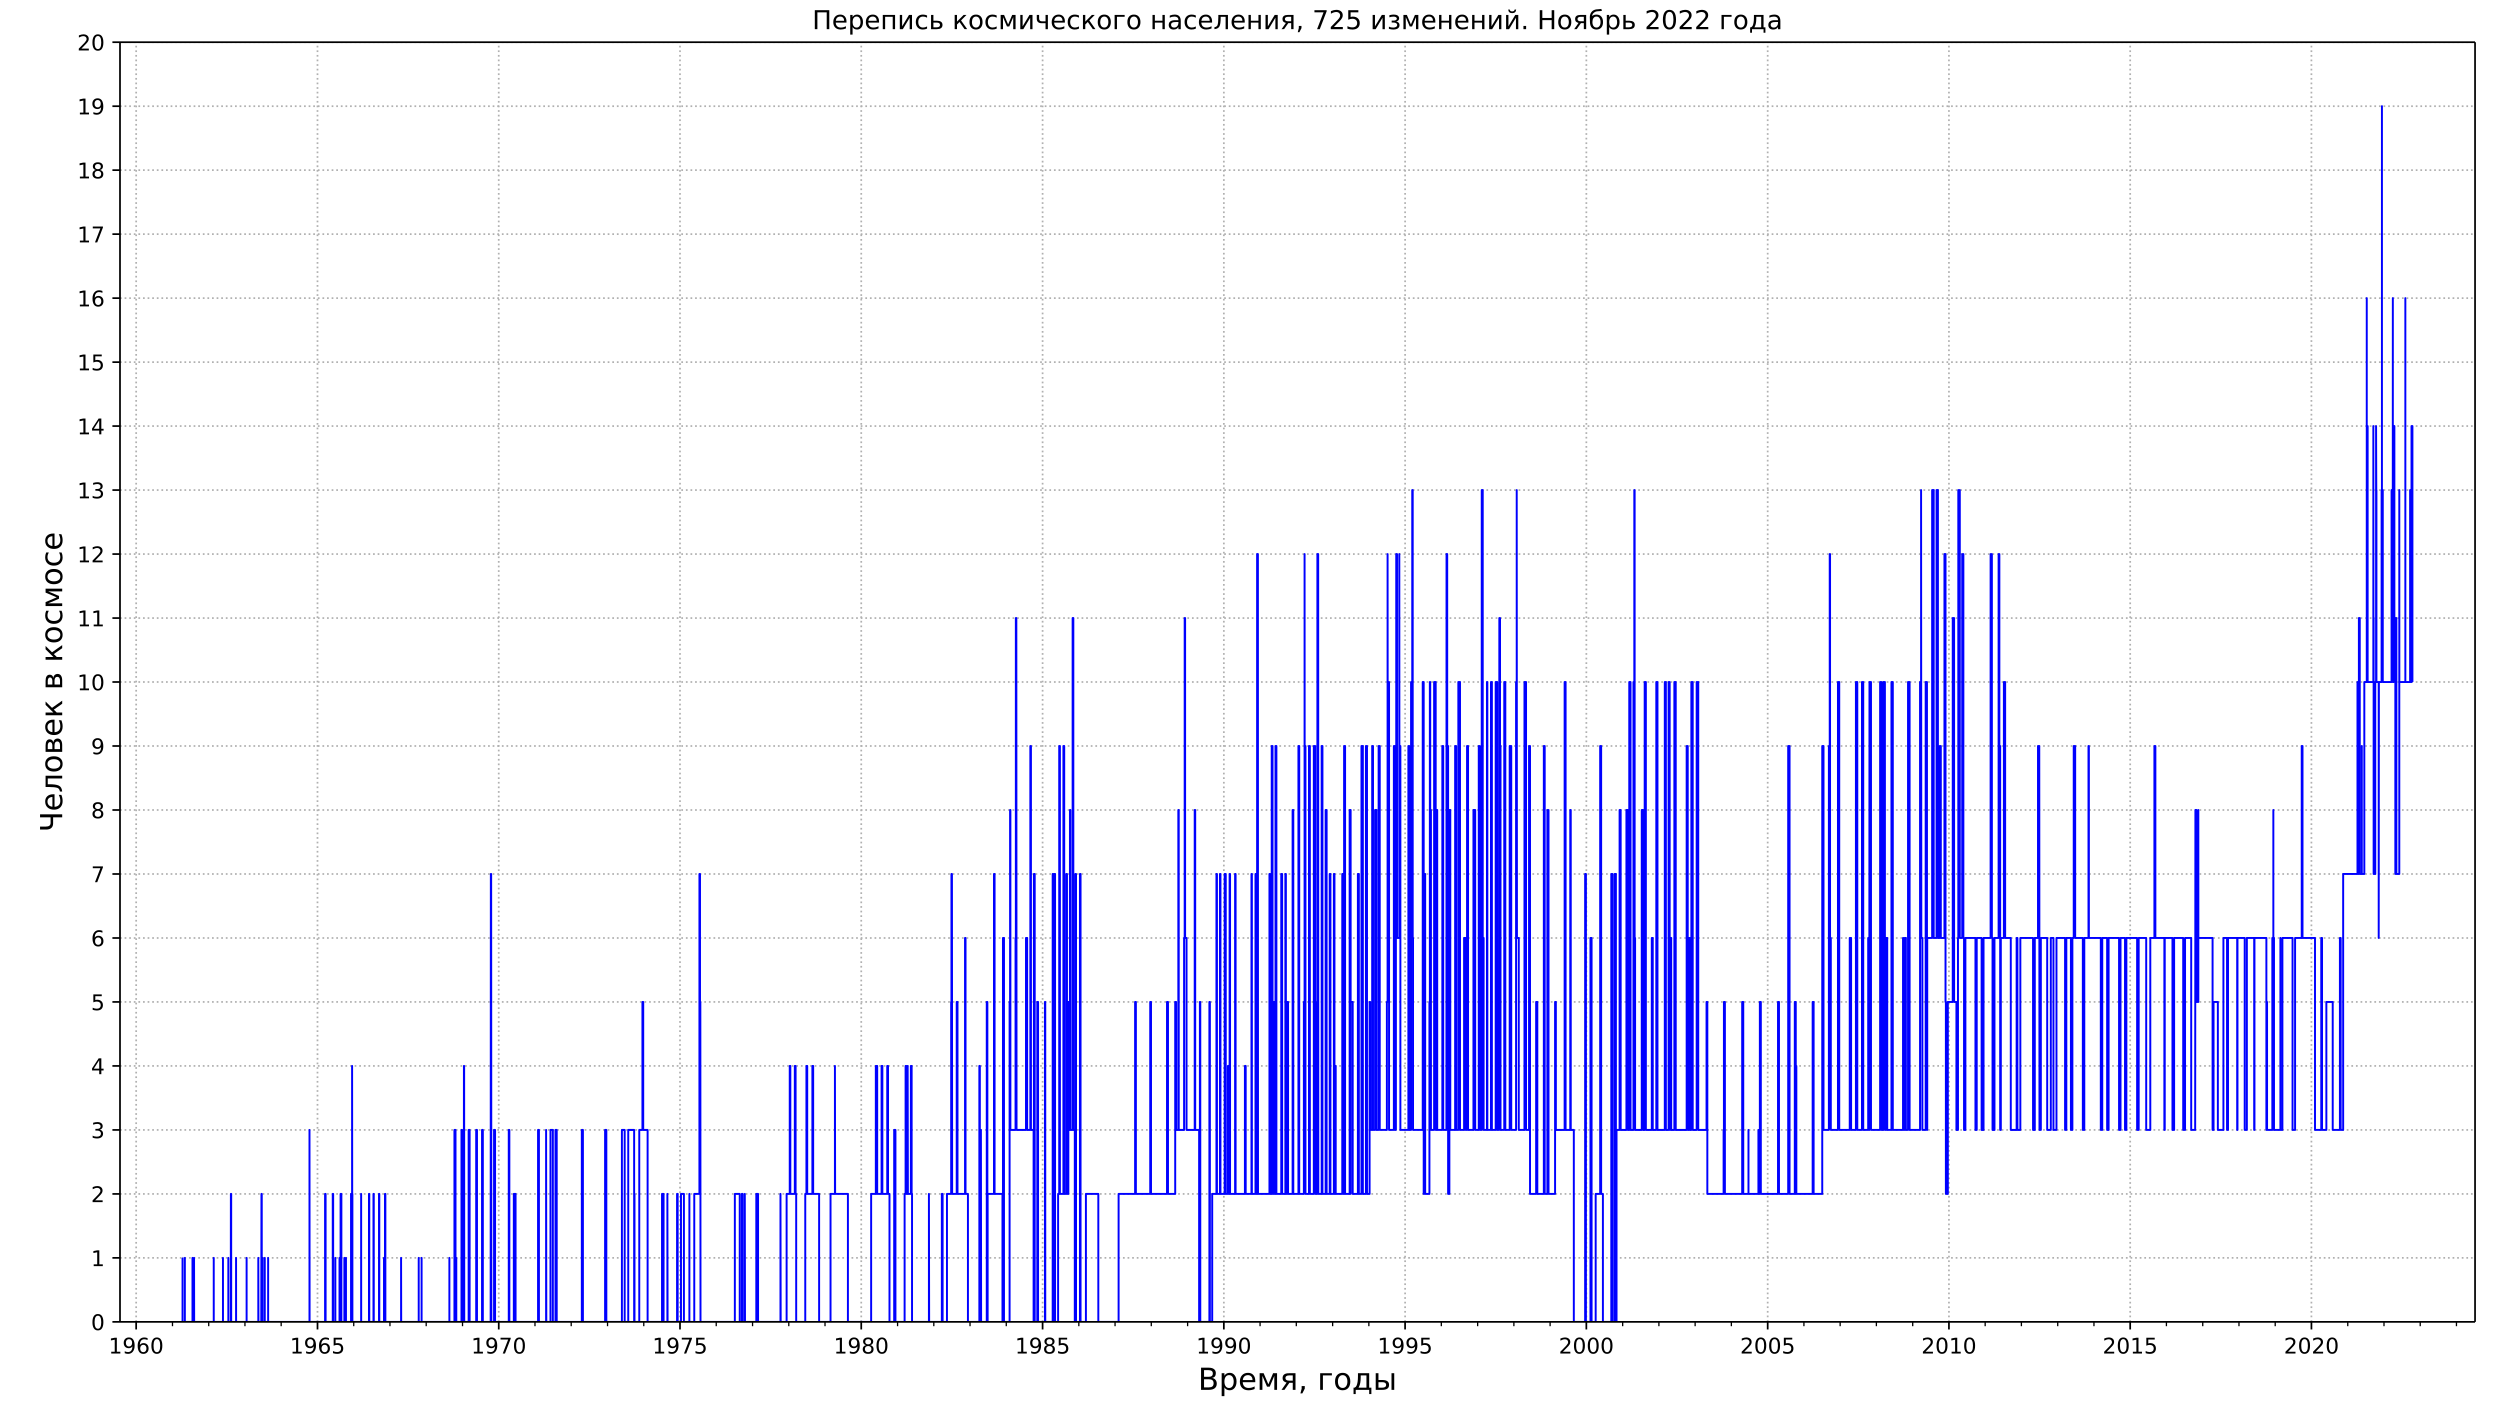 <?xml version="1.0" encoding="UTF-8"?>
<!DOCTYPE svg  PUBLIC '-//W3C//DTD SVG 1.1//EN'  'http://www.w3.org/Graphics/SVG/1.1/DTD/svg11.dtd'>
<svg height="648pt" stroke-linejoin="round" viewBox="0 0 1152 648" width="1152pt" xmlns="http://www.w3.org/2000/svg" xmlns:xlink="http://www.w3.org/1999/xlink"><defs stroke-linejoin="round"><clipPath id="a" stroke-linejoin="round"><path d="m55.296 19.44h1085.2v589.68h-1085.2z"/></clipPath><path id="b" d="m0 0v3.5" stroke="#000" stroke-linejoin="round" stroke-width=".8"/><path id="c" d="m12.406 8.297h16.109v55.625l-17.531-3.516v8.984l17.438 3.516h9.859v-64.609h16.109v-8.297h-41.984z" stroke-linejoin="round"/><path id="d" d="m10.984 1.516v8.984q3.719-1.766 7.516-2.688 3.812-.922 7.484-.922 9.766 0 14.906 6.562 5.156 6.562 5.891 19.953-2.828-4.203-7.188-6.453-4.344-2.25-9.609-2.25-10.938 0-17.312 6.609-6.375 6.625-6.375 18.109 0 11.219 6.641 18 6.641 6.797 17.672 6.797 12.656 0 19.312-9.703 6.672-9.688 6.672-28.141 0-17.234-8.188-27.516-8.172-10.281-21.984-10.281-3.719 0-7.531.734-3.797.734-7.906 2.203zm19.625 30.906q6.641 0 10.516 4.531 3.891 4.547 3.891 12.469 0 7.859-3.891 12.422-3.875 4.562-10.516 4.562t-10.516-4.562-3.875-12.422q0-7.922 3.875-12.469 3.875-4.531 10.516-4.531z" stroke-linejoin="round"/><path id="e" d="m33.016 40.375q-6.641 0-10.531-4.547-3.875-4.531-3.875-12.438 0-7.859 3.875-12.438 3.891-4.562 10.531-4.562t10.516 4.562q3.875 4.578 3.875 12.438 0 7.906-3.875 12.438-3.875 4.547-10.516 4.547zm19.578 30.922v-8.984q-3.719 1.75-7.5 2.672-3.781.938-7.5.938-9.766 0-14.922-6.594-5.141-6.594-5.875-19.922 2.875 4.25 7.219 6.516 4.359 2.266 9.578 2.266 10.984 0 17.359-6.672 6.375-6.656 6.375-18.125 0-11.234-6.641-18.031-6.641-6.781-17.672-6.781-12.656 0-19.344 9.688-6.688 9.703-6.688 28.109 0 17.281 8.203 27.562t22.016 10.281q3.719 0 7.5-.734t7.891-2.188z" stroke-linejoin="round"/><path id="f" d="m31.781 66.406q-7.609 0-11.453-7.5-3.828-7.484-3.828-22.531 0-14.984 3.828-22.484 3.844-7.5 11.453-7.5 7.672 0 11.5 7.5 3.844 7.5 3.844 22.484 0 15.047-3.844 22.531-3.828 7.5-11.5 7.5zm0 7.812q12.266 0 18.734-9.703 6.469-9.688 6.469-28.141 0-18.406-6.469-28.109-6.469-9.688-18.734-9.688-12.25 0-18.719 9.688-6.469 9.703-6.469 28.109 0 18.453 6.469 28.141 6.469 9.703 18.719 9.703z" stroke-linejoin="round"/><path id="g" d="m10.797 72.906h38.719v-8.312h-29.688v-17.859q2.141.734 4.281 1.094 2.156.359 4.312.359 12.203 0 19.328-6.688 7.141-6.688 7.141-18.109 0-11.766-7.328-18.297-7.328-6.516-20.656-6.516-4.594 0-9.359.781-4.75.781-9.828 2.344v9.922q4.391-2.391 9.078-3.562t9.906-1.172q8.453 0 13.375 4.438 4.938 4.438 4.938 12.062 0 7.609-4.938 12.047-4.922 4.453-13.375 4.453-3.953 0-7.891-.875-3.922-.875-8.016-2.734z" stroke-linejoin="round"/><path id="h" d="m8.203 72.906h46.875v-4.203l-26.469-68.703h-10.297l24.906 64.594h-35.016z" stroke-linejoin="round"/><path id="i" d="m31.781 34.625q-7.031 0-11.062-3.766-4.016-3.766-4.016-10.344 0-6.594 4.016-10.359 4.031-3.766 11.062-3.766t11.078 3.781q4.062 3.797 4.062 10.344 0 6.578-4.031 10.344-4.016 3.766-11.109 3.766zm-9.859 4.188q-6.344 1.562-9.891 5.906-3.531 4.359-3.531 10.609 0 8.734 6.219 13.812 6.234 5.078 17.062 5.078 10.891 0 17.094-5.078t6.203-13.812q0-6.25-3.547-10.609-3.531-4.344-9.828-5.906 7.125-1.656 11.094-6.5 3.984-4.828 3.984-11.797 0-10.609-6.469-16.281-6.469-5.656-18.531-5.656-12.047 0-18.531 5.656-6.469 5.672-6.469 16.281 0 6.969 4 11.797 4.016 4.844 11.141 6.5zm-3.609 15.578q0-5.656 3.531-8.828 3.547-3.172 9.938-3.172 6.359 0 9.938 3.172 3.594 3.172 3.594 8.828 0 5.672-3.594 8.844-3.578 3.172-9.938 3.172-6.391 0-9.938-3.172-3.531-3.172-3.531-8.844z" stroke-linejoin="round"/><path id="j" d="m19.188 8.297h34.422v-8.297h-46.281v8.297q5.609 5.812 15.297 15.594 9.703 9.797 12.188 12.641 4.734 5.312 6.609 9 1.891 3.688 1.891 7.25 0 5.812-4.078 9.469-4.078 3.672-10.625 3.672-4.641 0-9.797-1.609-5.141-1.609-11-4.891v9.969q5.953 2.391 11.125 3.609 5.188 1.219 9.484 1.219 11.328 0 18.062-5.672 6.734-5.656 6.734-15.125 0-4.5-1.688-8.531-1.672-4.016-6.125-9.484-1.219-1.422-7.766-8.188-6.531-6.766-18.453-18.922z" stroke-linejoin="round"/><path id="k" d="m0 0v2" stroke="#000" stroke-linejoin="round" stroke-width=".6"/><path id="l" d="m18.109 8.203v-29h-9.031v75.484h9.031v-8.297q2.844 4.875 7.156 7.234 4.328 2.375 10.328 2.375 9.969 0 16.188-7.906 6.234-7.906 6.234-20.797t-6.234-20.812q-6.219-7.906-16.188-7.906-6 0-10.328 2.375-4.312 2.375-7.156 7.25zm30.578 19.094q0 9.906-4.078 15.547t-11.203 5.641q-7.141 0-11.219-5.641t-4.078-15.547 4.078-15.547 11.219-5.641q7.125 0 11.203 5.641t4.078 15.547z" stroke-linejoin="round"/><path id="m" d="m56.203 29.594v-4.391h-41.312q.594-9.281 5.594-14.141t13.938-4.859q5.172 0 10.031 1.266t9.656 3.812v-8.5q-4.844-2.047-9.922-3.125t-10.297-1.078q-13.094 0-20.734 7.609-7.641 7.625-7.641 20.625 0 13.422 7.25 21.297 7.25 7.891 19.562 7.891 11.031 0 17.453-7.109 6.422-7.094 6.422-19.297zm-8.984 2.641q-.094 7.359-4.125 11.75-4.031 4.406-10.672 4.406-7.516 0-12.031-4.25t-5.203-11.969z" stroke-linejoin="round"/><path id="n" d="m9.078 54.688h13.141l15.531-36.625 15.578 36.625h13.031v-54.688h-9.031v46.094l-15.094-35.594h-8.984l-15.141 35.594v-46.094h-9.031z" stroke-linejoin="round"/><path id="o" d="m18.453 38.922q0-4.062 3.125-6.359 3.125-2.281 8.938-2.281h12.109v17.234h-12.109q-5.812 0-8.938-2.25t-3.125-6.344zm-12.781-38.922 16.688 23.969q-5.656 1.281-9.422 4.625-3.75 3.344-3.75 10.328 0 7.906 5.234 11.828 5.25 3.938 15.859 3.938h21.375v-54.688h-9.031v23.094h-11.172l-16.125-23.094z" stroke-linejoin="round"/><path id="p" d="m11.719 12.406h10.297v-8.406l-8-15.625h-6.297l4 15.625z" stroke-linejoin="round"/><path id="q" d="m9.078 0v54.688h38.578v-7.172h-29.547v-47.516z" stroke-linejoin="round"/><path id="r" d="m30.609 48.391q-7.219 0-11.422-5.641t-4.203-15.453 4.172-15.453q4.188-5.641 11.453-5.641 7.188 0 11.375 5.656 4.203 5.672 4.203 15.438 0 9.719-4.203 15.406-4.188 5.688-11.375 5.688zm0 7.609q11.719 0 18.406-7.625 6.703-7.609 6.703-21.078 0-13.422-6.703-21.078-6.688-7.641-18.406-7.641-11.766 0-18.438 7.641-6.656 7.656-6.656 21.078 0 13.469 6.656 21.078 6.672 7.625 18.438 7.625z" stroke-linejoin="round"/><path id="s" d="m21.625 7.172h26.078v40.344h-18.891v-6.844q0-20.109-5.766-30.859zm-13.031 0q4.438 1.953 6.391 6.109 4.797 10.297 4.797 31.062v10.344h36.953v-47.516h7.188v-20.984h-7.188v13.812h-44.328v-13.812h-7.188v20.984z" stroke-linejoin="round"/><path id="t" d="m0 0h-3.5" stroke="#000" stroke-linejoin="round" stroke-width=".8"/><path id="u" d="m40.578 39.312q7.078-1.516 11.047-6.312 3.984-4.781 3.984-11.812 0-10.781-7.422-16.703-7.422-5.906-21.094-5.906-4.578 0-9.438.906t-10.031 2.719v9.516q4.094-2.391 8.969-3.609 4.891-1.219 10.219-1.219 9.266 0 14.125 3.656t4.859 10.641q0 6.453-4.516 10.078-4.516 3.641-12.562 3.641h-8.5v8.109h8.891q7.266 0 11.125 2.906t3.859 8.375q0 5.609-3.984 8.609-3.969 3.016-11.391 3.016-4.062 0-8.703-.891-4.641-.875-10.203-2.719v8.781q5.625 1.562 10.531 2.344t9.25.781q11.234 0 17.766-5.109 6.547-5.094 6.547-13.781 0-6.062-3.469-10.234t-9.859-5.781z" stroke-linejoin="round"/><path id="v" d="m37.797 64.312-24.906-38.922h24.906zm-2.594 8.594h12.406v-47.516h10.406v-8.203h-10.406v-17.188h-9.812v17.188h-32.906v9.516z" stroke-linejoin="round"/><path id="w" d="m3.719 0v7.469q8.875 1.375 11.609 7.516 3.328 8.656 3.328 30.766v8.938h36.953v-54.688h-8.984v47.516h-18.984v-5.422q0-21.094-4.297-30.562-4.594-10.109-19.625-11.531z" stroke-linejoin="round"/><path id="x" d="m18.062 25.203v-18.031h12.797q6.156 0 9.375 2.312 3.219 2.328 3.219 6.734 0 4.391-3.219 6.688t-9.375 2.297zm0 22.312v-15.141h11.828q5.078 0 8.297 2.016 3.219 2.031 3.219 5.656 0 3.609-3.219 5.531-3.219 1.938-8.297 1.938zm-8.984 7.172h21.391q9.625 0 14.797-3.516t5.172-10.016q0-5.016-2.641-7.984-2.625-2.953-7.812-3.672 6.203-1.172 9.625-4.891 3.422-3.703 3.422-9.281 0-7.312-5.641-11.328-5.641-4-16.094-4h-22.219z" stroke-linejoin="round"/><path id="y" d="m9.078 54.688h8.938v-25.688l25.344 25.688h11.031l-20.891-21.141 23.578-33.547h-10.062l-19.375 27.594-9.625-9.766v-17.828h-8.938z" stroke-linejoin="round"/><path id="z" d="m48.781 52.594v-8.406q-3.812 2.109-7.641 3.156t-7.734 1.047q-8.75 0-13.594-5.547-4.828-5.531-4.828-15.547t4.828-15.562q4.844-5.531 13.594-5.531 3.906 0 7.734 1.047t7.641 3.156v-8.312q-3.766-1.75-7.797-2.625-4.016-.891-8.562-.891-12.359 0-19.641 7.766-7.266 7.766-7.266 20.953 0 13.375 7.344 21.031 7.359 7.672 20.156 7.672 4.141 0 8.094-.859 3.953-.844 7.672-2.547z" stroke-linejoin="round"/><path id="A" d="m55.906 54.688v-54.688h-8.938v43.891l-26.359-43.891h-11.531v54.688h8.938v-43.797l26.328 43.797z" stroke-linejoin="round"/><path id="B" d="m43.453 16.219q0 4.391-3.203 6.688-3.188 2.297-9.344 2.297h-12.797v-18.031h12.797q6.156 0 9.344 2.312 3.203 2.328 3.203 6.734zm-34.375 38.469h9.031v-22.312h13.188q10.453 0 16.094-3.984 5.641-3.969 5.641-12.172t-5.641-12.219q-5.641-4-16.094-4h-22.219z" stroke-linejoin="round"/><path id="C" d="m9.078 54.688h9.031v-22.312h29.156v22.312h9.031v-54.688h-9.031v25.203h-29.156v-25.203h-9.031z" stroke-linejoin="round"/><path id="D" d="m34.281 27.484q-10.891 0-15.094-2.484t-4.203-8.5q0-4.781 3.156-7.594 3.156-2.797 8.562-2.797 7.484 0 12 5.297t4.516 14.078v2zm17.922 3.719v-31.203h-8.984v8.297q-3.078-4.969-7.672-7.344t-11.234-2.375q-8.391 0-13.359 4.719-4.953 4.719-4.953 12.625 0 9.219 6.172 13.906 6.188 4.688 18.438 4.688h12.609v.891q0 6.203-4.078 9.594t-11.453 3.391q-4.688 0-9.141-1.125-4.438-1.125-8.531-3.375v8.312q4.922 1.906 9.562 2.844 4.641.953 9.031.953 11.875 0 17.734-6.156 5.859-6.141 5.859-18.641z" stroke-linejoin="round"/></defs><g stroke-linejoin="round"><path d="m0 648h1152v-648h-1152z" fill="#fff"/><path d="m55.296 609.12h1085.2v-589.68h-1085.2z" fill="#fff"/><path clip-path="url(#a)" d="m62.74 609.12v-589.68" fill="none" stroke="#b0b0b0" stroke-dasharray=".8 1.32" stroke-width=".8"/><use stroke="#000" stroke-width=".8" x="62.74" xlink:href="#b" y="609.12"/><g transform="matrix(.1 0 0 -.1 50.015 623.72)"><use xlink:href="#c"/><use x="63.623" xlink:href="#d"/><use x="127.246" xlink:href="#e"/><use x="190.869" xlink:href="#f"/></g><path clip-path="url(#a)" d="m146.3 609.12v-589.68" fill="none" stroke="#b0b0b0" stroke-dasharray=".8 1.32" stroke-width=".8"/><use stroke="#000" stroke-width=".8" x="146.305" xlink:href="#b" y="609.12"/><g transform="matrix(.1 0 0 -.1 133.58 623.72)"><use xlink:href="#c"/><use x="63.623" xlink:href="#d"/><use x="127.246" xlink:href="#e"/><use x="190.869" xlink:href="#g"/></g><path clip-path="url(#a)" d="m229.82 609.12v-589.68" fill="none" stroke="#b0b0b0" stroke-dasharray=".8 1.32" stroke-width=".8"/><use stroke="#000" stroke-width=".8" x="229.824" xlink:href="#b" y="609.12"/><g transform="matrix(.1 0 0 -.1 217.1 623.72)"><use xlink:href="#c"/><use x="63.623" xlink:href="#d"/><use x="127.246" xlink:href="#h"/><use x="190.869" xlink:href="#f"/></g><path clip-path="url(#a)" d="m313.34 609.12v-589.68" fill="none" stroke="#b0b0b0" stroke-dasharray=".8 1.32" stroke-width=".8"/><use stroke="#000" stroke-width=".8" x="313.343" xlink:href="#b" y="609.12"/><g transform="matrix(.1 0 0 -.1 300.62 623.72)"><use xlink:href="#c"/><use x="63.623" xlink:href="#d"/><use x="127.246" xlink:href="#h"/><use x="190.869" xlink:href="#g"/></g><path clip-path="url(#a)" d="m396.86 609.12v-589.68" fill="none" stroke="#b0b0b0" stroke-dasharray=".8 1.32" stroke-width=".8"/><use stroke="#000" stroke-width=".8" x="396.863" xlink:href="#b" y="609.12"/><g transform="matrix(.1 0 0 -.1 384.14 623.72)"><use xlink:href="#c"/><use x="63.623" xlink:href="#d"/><use x="127.246" xlink:href="#i"/><use x="190.869" xlink:href="#f"/></g><path clip-path="url(#a)" d="m480.43 609.12v-589.68" fill="none" stroke="#b0b0b0" stroke-dasharray=".8 1.32" stroke-width=".8"/><use stroke="#000" stroke-width=".8" x="480.428" xlink:href="#b" y="609.12"/><g transform="matrix(.1 0 0 -.1 467.7 623.72)"><use xlink:href="#c"/><use x="63.623" xlink:href="#d"/><use x="127.246" xlink:href="#i"/><use x="190.869" xlink:href="#g"/></g><path clip-path="url(#a)" d="m563.95 609.12v-589.68" fill="none" stroke="#b0b0b0" stroke-dasharray=".8 1.32" stroke-width=".8"/><use stroke="#000" stroke-width=".8" x="563.947" xlink:href="#b" y="609.12"/><g transform="matrix(.1 0 0 -.1 551.22 623.72)"><use xlink:href="#c"/><use x="63.623" xlink:href="#d"/><use x="127.246" xlink:href="#d"/><use x="190.869" xlink:href="#f"/></g><path clip-path="url(#a)" d="m647.47 609.12v-589.68" fill="none" stroke="#b0b0b0" stroke-dasharray=".8 1.32" stroke-width=".8"/><use stroke="#000" stroke-width=".8" x="647.466" xlink:href="#b" y="609.12"/><g transform="matrix(.1 0 0 -.1 634.74 623.72)"><use xlink:href="#c"/><use x="63.623" xlink:href="#d"/><use x="127.246" xlink:href="#d"/><use x="190.869" xlink:href="#g"/></g><path clip-path="url(#a)" d="m730.99 609.12v-589.68" fill="none" stroke="#b0b0b0" stroke-dasharray=".8 1.32" stroke-width=".8"/><use stroke="#000" stroke-width=".8" x="730.985" xlink:href="#b" y="609.12"/><g transform="matrix(.1 0 0 -.1 718.26 623.72)"><use xlink:href="#j"/><use x="63.623" xlink:href="#f"/><use x="127.246" xlink:href="#f"/><use x="190.869" xlink:href="#f"/></g><path clip-path="url(#a)" d="m814.55 609.12v-589.68" fill="none" stroke="#b0b0b0" stroke-dasharray=".8 1.32" stroke-width=".8"/><use stroke="#000" stroke-width=".8" x="814.55" xlink:href="#b" y="609.12"/><g transform="matrix(.1 0 0 -.1 801.83 623.72)"><use xlink:href="#j"/><use x="63.623" xlink:href="#f"/><use x="127.246" xlink:href="#f"/><use x="190.869" xlink:href="#g"/></g><path clip-path="url(#a)" d="m898.07 609.12v-589.68" fill="none" stroke="#b0b0b0" stroke-dasharray=".8 1.32" stroke-width=".8"/><use stroke="#000" stroke-width=".8" x="898.07" xlink:href="#b" y="609.12"/><g transform="matrix(.1 0 0 -.1 885.34 623.72)"><use xlink:href="#j"/><use x="63.623" xlink:href="#f"/><use x="127.246" xlink:href="#c"/><use x="190.869" xlink:href="#f"/></g><path clip-path="url(#a)" d="m981.59 609.12v-589.68" fill="none" stroke="#b0b0b0" stroke-dasharray=".8 1.32" stroke-width=".8"/><use stroke="#000" stroke-width=".8" x="981.589" xlink:href="#b" y="609.12"/><g transform="matrix(.1 0 0 -.1 968.86 623.72)"><use xlink:href="#j"/><use x="63.623" xlink:href="#f"/><use x="127.246" xlink:href="#c"/><use x="190.869" xlink:href="#g"/></g><path clip-path="url(#a)" d="m1065.1 609.12v-589.68" fill="none" stroke="#b0b0b0" stroke-dasharray=".8 1.32" stroke-width=".8"/><use stroke="#000" stroke-width=".8" x="1065.108" xlink:href="#b" y="609.12"/><g transform="matrix(.1 0 0 -.1 1052.4 623.72)"><use xlink:href="#j"/><use x="63.623" xlink:href="#f"/><use x="127.246" xlink:href="#j"/><use x="190.869" xlink:href="#f"/></g><g stroke="#000"><use stroke-width=".6" x="79.48" xlink:href="#k" y="609.12"/><use stroke-width=".6" x="96.175" xlink:href="#k" y="609.12"/><use stroke-width=".6" x="112.87" xlink:href="#k" y="609.12"/><use stroke-width=".6" x="129.564" xlink:href="#k" y="609.12"/><use stroke-width=".6" x="162.999" xlink:href="#k" y="609.12"/><use stroke-width=".6" x="179.694" xlink:href="#k" y="609.12"/><use stroke-width=".6" x="196.389" xlink:href="#k" y="609.12"/><use stroke-width=".6" x="213.129" xlink:href="#k" y="609.12"/><use stroke-width=".6" x="246.519" xlink:href="#k" y="609.12"/><use stroke-width=".6" x="263.213" xlink:href="#k" y="609.12"/><use stroke-width=".6" x="279.954" xlink:href="#k" y="609.12"/><use stroke-width=".6" x="296.649" xlink:href="#k" y="609.12"/><use stroke-width=".6" x="330.038" xlink:href="#k" y="609.12"/><use stroke-width=".6" x="346.778" xlink:href="#k" y="609.12"/><use stroke-width=".6" x="363.473" xlink:href="#k" y="609.12"/><use stroke-width=".6" x="380.168" xlink:href="#k" y="609.12"/><use stroke-width=".6" x="413.603" xlink:href="#k" y="609.12"/><use stroke-width=".6" x="430.298" xlink:href="#k" y="609.12"/><use stroke-width=".6" x="446.992" xlink:href="#k" y="609.12"/><use stroke-width=".6" x="463.687" xlink:href="#k" y="609.12"/><use stroke-width=".6" x="497.122" xlink:href="#k" y="609.12"/><use stroke-width=".6" x="513.817" xlink:href="#k" y="609.12"/><use stroke-width=".6" x="530.512" xlink:href="#k" y="609.12"/><use stroke-width=".6" x="547.252" xlink:href="#k" y="609.12"/><use stroke-width=".6" x="580.642" xlink:href="#k" y="609.12"/><use stroke-width=".6" x="597.336" xlink:href="#k" y="609.12"/><use stroke-width=".6" x="614.077" xlink:href="#k" y="609.12"/><use stroke-width=".6" x="630.771" xlink:href="#k" y="609.12"/><use stroke-width=".6" x="664.161" xlink:href="#k" y="609.12"/><use stroke-width=".6" x="680.901" xlink:href="#k" y="609.12"/><use stroke-width=".6" x="697.596" xlink:href="#k" y="609.12"/><use stroke-width=".6" x="714.291" xlink:href="#k" y="609.12"/><use stroke-width=".6" x="747.726" xlink:href="#k" y="609.12"/><use stroke-width=".6" x="764.421" xlink:href="#k" y="609.12"/><use stroke-width=".6" x="781.115" xlink:href="#k" y="609.12"/><use stroke-width=".6" x="797.81" xlink:href="#k" y="609.12"/><use stroke-width=".6" x="831.245" xlink:href="#k" y="609.12"/><use stroke-width=".6" x="847.94" xlink:href="#k" y="609.12"/><use stroke-width=".6" x="864.634" xlink:href="#k" y="609.12"/><use stroke-width=".6" x="881.375" xlink:href="#k" y="609.12"/><use stroke-width=".6" x="914.764" xlink:href="#k" y="609.12"/><use stroke-width=".6" x="931.459" xlink:href="#k" y="609.12"/><use stroke-width=".6" x="948.199" xlink:href="#k" y="609.12"/><use stroke-width=".6" x="964.894" xlink:href="#k" y="609.12"/><use stroke-width=".6" x="998.284" xlink:href="#k" y="609.12"/><use stroke-width=".6" x="1015.024" xlink:href="#k" y="609.12"/><use stroke-width=".6" x="1031.719" xlink:href="#k" y="609.12"/><use stroke-width=".6" x="1048.413" xlink:href="#k" y="609.12"/><use stroke-width=".6" x="1081.849" xlink:href="#k" y="609.12"/><use stroke-width=".6" x="1098.543" xlink:href="#k" y="609.12"/><use stroke-width=".6" x="1115.238" xlink:href="#k" y="609.12"/><use stroke-width=".6" x="1131.933" xlink:href="#k" y="609.12"/></g><g transform="matrix(.14 0 0 -.14 552.07 640.44)"><path d="m19.672 34.812v-26.703h15.828q7.953 0 11.781 3.297 3.844 3.297 3.844 10.078 0 6.844-3.844 10.078-3.828 3.25-11.781 3.25zm0 29.984v-21.969h14.609q7.219 0 10.75 2.703 3.547 2.719 3.547 8.281 0 5.516-3.547 8.25-3.531 2.734-10.75 2.734zm-9.859 8.109h25.203q11.281 0 17.375-4.688 6.109-4.688 6.109-13.328 0-6.703-3.125-10.656t-9.188-4.922q7.281-1.562 11.312-6.531 4.031-4.953 4.031-12.375 0-9.766-6.641-15.094-6.641-5.312-18.906-5.312h-26.172z"/><use x="68.604" xlink:href="#l"/><use x="132.08" xlink:href="#m"/><use x="193.604" xlink:href="#n"/><use x="269.043" xlink:href="#o"/><use x="329.199" xlink:href="#p"/><use x="392.773" xlink:href="#q"/><use x="445.312" xlink:href="#r"/><use x="506.494" xlink:href="#s"/><path d="m61.047 54.688h8.984v-54.688h-8.984zm-17.594-38.468q0 4.391-3.203 6.688-3.188 2.297-9.344 2.297h-12.797v-18.031h12.797q6.156 0 9.344 2.312 3.203 2.328 3.203 6.734zm-34.375 38.469h9.031v-22.312h13.188q10.453 0 16.094-3.984 5.641-3.969 5.641-12.172t-5.641-12.219q-5.641-4-16.094-4h-22.219z" transform="translate(575.635)"/></g><path clip-path="url(#a)" d="m55.296 609.12h1085.2" fill="none" stroke="#b0b0b0" stroke-dasharray=".8 1.32" stroke-width=".8"/><use stroke="#000" stroke-width=".8" x="55.296" xlink:href="#t" y="609.12"/><use transform="matrix(.1 0 0 -.1 41.934 612.92)" xlink:href="#f"/><path clip-path="url(#a)" d="m55.296 579.64h1085.2" fill="none" stroke="#b0b0b0" stroke-dasharray=".8 1.32" stroke-width=".8"/><use stroke="#000" stroke-width=".8" x="55.296" xlink:href="#t" y="579.636"/><use transform="matrix(.1 0 0 -.1 41.934 583.44)" xlink:href="#c"/><path clip-path="url(#a)" d="m55.296 550.15h1085.2" fill="none" stroke="#b0b0b0" stroke-dasharray=".8 1.32" stroke-width=".8"/><use stroke="#000" stroke-width=".8" x="55.296" xlink:href="#t" y="550.152"/><use transform="matrix(.1 0 0 -.1 41.934 553.95)" xlink:href="#j"/><path clip-path="url(#a)" d="m55.296 520.67h1085.2" fill="none" stroke="#b0b0b0" stroke-dasharray=".8 1.32" stroke-width=".8"/><use stroke="#000" stroke-width=".8" x="55.296" xlink:href="#t" y="520.668"/><use transform="matrix(.1 0 0 -.1 41.934 524.47)" xlink:href="#u"/><path clip-path="url(#a)" d="m55.296 491.18h1085.2" fill="none" stroke="#b0b0b0" stroke-dasharray=".8 1.32" stroke-width=".8"/><use stroke="#000" stroke-width=".8" x="55.296" xlink:href="#t" y="491.184"/><use transform="matrix(.1 0 0 -.1 41.934 494.98)" xlink:href="#v"/><path clip-path="url(#a)" d="m55.296 461.7h1085.2" fill="none" stroke="#b0b0b0" stroke-dasharray=".8 1.32" stroke-width=".8"/><use stroke="#000" stroke-width=".8" x="55.296" xlink:href="#t" y="461.7"/><use transform="matrix(.1 0 0 -.1 41.934 465.5)" xlink:href="#g"/><path clip-path="url(#a)" d="m55.296 432.22h1085.2" fill="none" stroke="#b0b0b0" stroke-dasharray=".8 1.32" stroke-width=".8"/><use stroke="#000" stroke-width=".8" x="55.296" xlink:href="#t" y="432.216"/><use transform="matrix(.1 0 0 -.1 41.934 436.02)" xlink:href="#e"/><path clip-path="url(#a)" d="m55.296 402.73h1085.2" fill="none" stroke="#b0b0b0" stroke-dasharray=".8 1.32" stroke-width=".8"/><use stroke="#000" stroke-width=".8" x="55.296" xlink:href="#t" y="402.732"/><use transform="matrix(.1 0 0 -.1 41.934 406.53)" xlink:href="#h"/><path clip-path="url(#a)" d="m55.296 373.25h1085.2" fill="none" stroke="#b0b0b0" stroke-dasharray=".8 1.32" stroke-width=".8"/><use stroke="#000" stroke-width=".8" x="55.296" xlink:href="#t" y="373.248"/><use transform="matrix(.1 0 0 -.1 41.934 377.05)" xlink:href="#i"/><path clip-path="url(#a)" d="m55.296 343.76h1085.2" fill="none" stroke="#b0b0b0" stroke-dasharray=".8 1.32" stroke-width=".8"/><use stroke="#000" stroke-width=".8" x="55.296" xlink:href="#t" y="343.764"/><use transform="matrix(.1 0 0 -.1 41.934 347.56)" xlink:href="#d"/><path clip-path="url(#a)" d="m55.296 314.28h1085.2" fill="none" stroke="#b0b0b0" stroke-dasharray=".8 1.32" stroke-width=".8"/><use stroke="#000" stroke-width=".8" x="55.296" xlink:href="#t" y="314.28"/><g transform="matrix(.1 0 0 -.1 35.571 318.08)"><use xlink:href="#c"/><use x="63.623" xlink:href="#f"/></g><path clip-path="url(#a)" d="m55.296 284.8h1085.2" fill="none" stroke="#b0b0b0" stroke-dasharray=".8 1.32" stroke-width=".8"/><use stroke="#000" stroke-width=".8" x="55.296" xlink:href="#t" y="284.796"/><g transform="matrix(.1 0 0 -.1 35.571 288.6)"><use xlink:href="#c"/><use x="63.623" xlink:href="#c"/></g><path clip-path="url(#a)" d="m55.296 255.31h1085.2" fill="none" stroke="#b0b0b0" stroke-dasharray=".8 1.32" stroke-width=".8"/><use stroke="#000" stroke-width=".8" x="55.296" xlink:href="#t" y="255.312"/><g transform="matrix(.1 0 0 -.1 35.571 259.11)"><use xlink:href="#c"/><use x="63.623" xlink:href="#j"/></g><path clip-path="url(#a)" d="m55.296 225.83h1085.2" fill="none" stroke="#b0b0b0" stroke-dasharray=".8 1.32" stroke-width=".8"/><use stroke="#000" stroke-width=".8" x="55.296" xlink:href="#t" y="225.828"/><g transform="matrix(.1 0 0 -.1 35.571 229.63)"><use xlink:href="#c"/><use x="63.623" xlink:href="#u"/></g><path clip-path="url(#a)" d="m55.296 196.34h1085.2" fill="none" stroke="#b0b0b0" stroke-dasharray=".8 1.32" stroke-width=".8"/><use stroke="#000" stroke-width=".8" x="55.296" xlink:href="#t" y="196.344"/><g transform="matrix(.1 0 0 -.1 35.571 200.14)"><use xlink:href="#c"/><use x="63.623" xlink:href="#v"/></g><path clip-path="url(#a)" d="m55.296 166.86h1085.2" fill="none" stroke="#b0b0b0" stroke-dasharray=".8 1.32" stroke-width=".8"/><use stroke="#000" stroke-width=".8" x="55.296" xlink:href="#t" y="166.86"/><g transform="matrix(.1 0 0 -.1 35.571 170.66)"><use xlink:href="#c"/><use x="63.623" xlink:href="#g"/></g><path clip-path="url(#a)" d="m55.296 137.38h1085.2" fill="none" stroke="#b0b0b0" stroke-dasharray=".8 1.32" stroke-width=".8"/><use stroke="#000" stroke-width=".8" x="55.296" xlink:href="#t" y="137.376"/><g transform="matrix(.1 0 0 -.1 35.571 141.18)"><use xlink:href="#c"/><use x="63.623" xlink:href="#e"/></g><path clip-path="url(#a)" d="m55.296 107.89h1085.2" fill="none" stroke="#b0b0b0" stroke-dasharray=".8 1.32" stroke-width=".8"/><use stroke="#000" stroke-width=".8" x="55.296" xlink:href="#t" y="107.892"/><g transform="matrix(.1 0 0 -.1 35.571 111.69)"><use xlink:href="#c"/><use x="63.623" xlink:href="#h"/></g><path clip-path="url(#a)" d="m55.296 78.408h1085.2" fill="none" stroke="#b0b0b0" stroke-dasharray=".8 1.32" stroke-width=".8"/><use stroke="#000" stroke-width=".8" x="55.296" xlink:href="#t" y="78.408"/><g transform="matrix(.1 0 0 -.1 35.571 82.207)"><use xlink:href="#c"/><use x="63.623" xlink:href="#i"/></g><path clip-path="url(#a)" d="m55.296 48.924h1085.2" fill="none" stroke="#b0b0b0" stroke-dasharray=".8 1.32" stroke-width=".8"/><use stroke="#000" stroke-width=".8" x="55.296" xlink:href="#t" y="48.924"/><g transform="matrix(.1 0 0 -.1 35.571 52.723)"><use xlink:href="#c"/><use x="63.623" xlink:href="#d"/></g><path clip-path="url(#a)" d="m55.296 19.44h1085.2" fill="none" stroke="#b0b0b0" stroke-dasharray=".8 1.32" stroke-width=".8"/><use stroke="#000" stroke-width=".8" x="55.296" xlink:href="#t" y="19.44"/><g transform="matrix(.1 0 0 -.1 35.571 23.239)"><use xlink:href="#j"/><use x="63.623" xlink:href="#f"/></g><g transform="matrix(0 -.14 -.14 0 28.659 383.46)"><path d="m48.828 0v29.891h-20.359q-9.078 0-14.5 5.688t-5.422 17.297v20.031h9.812v-19.25q0-7.75 3.031-11.609t9.078-3.859h18.359v34.719h9.906v-72.906z"/><use x="68.555" xlink:href="#m"/><use x="130.078" xlink:href="#w"/><use x="193.994" xlink:href="#r"/><use x="255.176" xlink:href="#x"/><use x="314.111" xlink:href="#m"/><use x="375.635" xlink:href="#y"/><use x="467.822" xlink:href="#x"/><use x="558.545" xlink:href="#y"/><use x="618.945" xlink:href="#r"/><use x="680.127" xlink:href="#z"/><use x="735.107" xlink:href="#n"/><use x="810.547" xlink:href="#r"/><use x="871.729" xlink:href="#z"/><use x="926.709" xlink:href="#m"/></g><path clip-path="url(#a)" d="m84.112 579.64h.003v29.484h1.065v-29.484l0 29.484h3.517v-29.484l0 29.484h.719v-29.484l.048 29.484h9.025v-29.484l.009 29.484h4.24v-29.484l.009 29.484h2.468v-29.484l0 29.484h1.128l.045-58.968h.135l0 58.968h2.252v-29.484l.018 29.484h4.844v-29.484l0 29.484h5.386v-29.484l.065 29.484h1.305l.087-58.968h.135l.005 58.968h.377v-29.484l0 29.484h1.007v-29.484l0 29.484h1.554v-29.484l0 29.484h19.054v-88.452l.046 88.452h7.134v-58.968l.05 58.968h.193v-58.968l.009 58.968h3.286v-58.968h.187v58.968h1.006v-29.484l0 29.484h1.923v-29.484l.001 29.484h.494v-58.968h.364v58.968h1.38v-29.484l0 29.484h.736v-29.484l0 29.484h2.332v-58.968h.492v-58.968l.049 58.968h.089v58.968h4.03v-58.968l.02 58.968h3.587v-58.968h.138v58.968h1.937v-58.968h.135v58.968h2.412v-58.968h.136v58.968h2.164v-29.484l0 29.484h.456v-58.968h.18v58.968h7.237v-29.484l.051 29.484h8.075v-29.484l0 29.484h1.33v-29.484l0 29.484h12.802v-29.484l0 29.484h2.33v-88.452h.496v88.452h.178v-29.484h.181v29.484h2.389v-88.452h.28v88.452h.807l.045-117.94h.091l.048 117.94h2.028v-88.452h.459v88.452h3.018v-88.452h.366v88.452h2.326v-88.452h.372v88.452h3.603l.09-206.39h.136l.09 206.39h1.249v-88.452h.466v88.452h6.309v-88.452h.272v88.452h2.06v-58.968h.81v58.968h10.354v-88.452h.412v88.452h3.299v-88.452l.091 88.452h1.931v-88.452h1.087v88.452h1.216v-88.452h.563v88.452h11.566v-88.452h.507v88.452h10.218v-88.452h.575v88.452h7.169v-88.452h1.282v88.452h1.642v-88.452h2.72v88.452l.072-58.968h.09v58.968h2.2v-88.452h1.46v-58.968h.36v58.968h2.025v88.452h6.639v-58.968h.719v58.968h1.753v-58.968l.092 58.968h4.371v-58.968h.271v58.968h1.535v-58.968h1.352v58.968h2.516v-58.968l.001 58.968h2.248v-58.968h2.373l.014-147.42h.257v58.968h.157l.078 147.42h15.822v-58.968h2.253v58.968h.99v-58.968h.362v58.968h.98v-58.968l.092 58.968h5.211v-58.968h.811v58.968h10.324v-58.968l.093 58.968h2.74v-58.968h1.439v-58.968h.272v58.968h2.066v-58.968h.363v58.968h.27v58.968h4.179v-58.968h.54v-58.968h.362v58.968h2.381v-58.968h.36v58.968h2.743v58.968h5.261v-58.968h2.023v-58.968l.09 58.968h5.893v58.968h10.705v-58.968h2.159v-58.968h.36v58.968l.09-58.968h.18v58.968h2.024v-58.968h.36v58.968h2.249v-58.968h.36v58.968h.675v58.968h2.158v-88.452h.585v88.452h4.226v-58.968h.45v-58.968h.36v58.968h.595v-58.968l.104 58.968h1.37v-58.968h.36v58.968h.18v58.968h7.78v-58.968l.103 58.968h5.844v-58.968h.366v58.968h2.001v-58.968h1.933v-88.452h.134v-58.968h.227l.095 147.42h2.106v-88.452h.362v88.452h3.471v-117.94h.233v117.94h1.106v58.968h5.259v-117.94h.229v117.94h.492v-88.452l.092 88.452h2.603v-147.42h.279v147.42h.128v-58.968h2.922v-147.42h.277v147.42h3.637v58.968h.221v-176.9h.472v176.9h2.587v-147.42h.227v-88.452h.137v147.42h2.38v-88.452h.139v-147.42h.223l.097 235.87h4.353v-88.452h.54v88.452h1.463v-176.9h.276v176.9h1.23v88.452h.137v-206.39h.376v206.39h1.181v-147.42h.365v147.42h3.171v-147.42h.14v147.42h3.416v-206.39h.32v206.39h.461v-206.39h.32v206.39h1.4v-58.968h.512v-206.39h.323v206.39h1.616v-206.39h.364v206.39h.944v-147.42h.325v147.42h.639v-88.452h.406v58.968h.33v-147.42h.186v147.42h1.052v-235.87h.322v235.87h.672v88.452h.255v-206.39h.315v206.39h1.811v-206.39h.278v206.39h2.467v-58.968h5.717v58.968h9.348v-58.968h7.601v-88.452h.364v88.452h6.606v-88.452h.362v88.452h7.373v-88.452h.45v88.452h3.328v-88.452h.405v58.968h1.034v-147.42h.185v147.42h2.468v-88.452h.272v-147.42h.2v147.42h.66v88.452h3.76v-147.42h.228v147.42h1.807v88.452h.35v-147.42h.185v147.42h4.194v-147.42h.231v147.42h1.067v-58.968h1.958v-147.42h.228v147.42h1.387v-147.42h.229v147.42h1.944v-147.42h.497v147.42h1v-58.968h.363v58.968h.418v-147.42h.203v147.42h2.322v-147.42h.231v147.42h4.291v-58.968h.362v58.968h2.661v-147.42h.187v147.42h1.665v-147.42h.225v147.42h.52l.003-294.84h.362l.045 294.84h5.276v-147.42h.274v147.42h.773v-206.39h.38v206.39h.537v-88.452h.361v88.452h.464v-206.39h.416v206.39h2.24v-147.42h.407v147.42h1.484v-147.42h.245v147.42h.637v-88.452h.362v88.452h2.095v-176.9h.318v176.9h2.364v-206.39h.368v206.39h2.14v-88.452h.325v-206.39l.037 88.452h.371v206.39h1.624v-206.39h.406v206.39h1.821v-206.39h.632v206.39h.813v-88.452h.198v-206.39h.364l.068 294.84h1.535v-206.39h.363v206.39h1.472v-176.9h.452v176.9h1.417v-147.42h.334v147.42h1.588v-147.42h.274v147.42h.214v-58.968h.362v58.968h3.022v-147.42h.423v147.42h.418v-206.39h.457v206.39h2.101v-176.9h.457v176.9l.003-88.452h.946v88.452h2.388v-147.42h.45v147.42h1.202v-206.39h.641v206.39h1.407v-206.39h.495v206.39h1.198v-88.452h.271v58.968h.922v-176.9h.38v176.9h.95v-147.42h.639v147.42h1.002v-176.9h.514v176.9h3.285v-58.968h.328v-206.39l.034 58.968h.641v206.39h2.218v-176.9h.501v176.9h.438v-176.9h.159v-88.452h.355v176.9h1.052v-176.9l.035 88.452h.466v176.9h3.685v-176.9h.378v176.9h.859v-206.39h.548v-88.452h.213v206.39h.149v88.452h4.466v-206.39h.449v235.87h.272v-147.42h.408v147.42h1.961v-88.452h.195v-147.42h.167v58.968h.329v147.42h1.468v-206.39h.728v206.39h.322v-147.42h.375v147.42h2.364v-176.9h.408v176.9h1.473l.06-265.36h.302v88.452h.418v206.39h.584v-176.9h.422v147.42h2.236v-176.9h.459v176.9h1.013v-206.39h.773v206.39h1.877v-88.452h.721v88.452h.643v-176.9h.464v176.9h2.485v-147.42h.808v147.42h1.642v-176.9h.467v176.9h.869l.036-294.84h.457v206.39h.408v88.452h1.533v-206.39h.181v206.39h1.673v-206.39h.422v206.39h1.747v-206.39h.718v206.39h.878l.09-235.87h.316v58.968h.227v176.9h1.722v-206.39h.494v206.39h2.008v-176.9h.718v176.9h2.223v-206.39h.301v-88.452l.103 206.39h.843v88.452h2.624v-206.39h.728v206.39h1.383v-176.9h.45v206.39h2.82v-88.452h.541v88.452h2.999v-206.39h.407v206.39h1.219v-176.9h.54v176.9h3.019v-88.452h.362v58.968h4.041v-206.39h.448v206.39h2.147v-147.42h.226v147.42h1.413v88.452h5.215v-206.39h.364v206.39h2.092v-176.9h.514v176.9h1.886v-58.968h2.068v-206.39h.45v206.39h.813v58.968h3.865v-206.39h.54v206.39h.99v-206.39h.59v206.39h.295v-88.452h1.409v-147.42h.495v147.42h2.653v-147.42h.59v147.42h.715v-206.39h.587v206.39h1.348v-206.39h.391v-88.452h.154v206.39h.209v88.452h3.071v-147.42h.584v147.42h.765v-206.39h.544v206.39h2.726v-88.452h.45v88.452h1.634v-206.39h.54v206.39h3.372v-206.39h.5v206.39h1.256v-206.39h.495v206.39h.255v-88.452h.452v88.452h1.451v-206.39h.634v206.39h5.035v-176.9h.495v176.9h.525v-88.452h.497v88.452h.642v-206.39h.63v206.39h1.822v-206.39h.729v206.39h3.823v-58.968h.362v88.452h7.499v-29.484l.041 29.484h.105v-88.452h.452v88.452h7.96v-88.452h.497v88.452h2.406v-29.484l.001 29.484h4.574v-29.484l.001 29.484h.227v-29.484l.001 29.484h.434v-88.452h.453v88.452h7.913v-88.452h.452v88.452h4.239v-206.39h.636v206.39h2.408v-88.452h.452v88.452l.045-58.968h.22v58.968h7.513v-88.452h.452v88.452h3.97v-206.39h.584v176.9h2.474v-176.9h.39v-88.452h.149v176.9h.349v88.452h3.294v-206.39h.588v206.39h4.839v-88.452h.631v88.452h2.217v-206.39h.633v206.39h2.155v-206.39h.583v206.39h2.281v-88.452h.498v88.452l.101-206.39h.691v206.39h4.211v-206.39h.584v206.39h.9v-206.39h.721v206.39h.569v-88.452h.498v88.452h1.945v-206.39h.629v206.39h4.707v-88.452h.13v88.452h.635v-88.452h.542v88.452h1.001v-206.39h.725v206.39h4.807v-206.39h.48v-88.452l.106 206.39h.48v88.452h1.53v-206.39h.59v206.39h.128v-88.452h2.263v-206.39h.718v206.39h1.306v-206.39h.634v206.39h.835v-88.452h.498v88.452h1.675v-176.9h.494v206.39h.169v88.452h.897v-88.452h2.263v-176.9h.629v176.9h1.067v58.968h.718v-88.452h.149v-206.39h.691v206.39h1.108v-176.9h.538v176.9h.302v88.452h.629v-88.452h4.635v88.452h.583v-88.452h2.252v88.452h.896v-88.452h3.253v-176.9h.585v176.9h.303v88.452h.897v-88.452h1.903v-176.9h.346v88.452h.374v176.9h.3v-88.452h1.409v-117.94h.584v117.94h2.596v88.452h2.699v-88.452h.362v88.452h1.347v-88.452h5.852v88.452h.807v-88.452h1.478v-88.452h.578l.103 176.9h.63v-88.452h2.928v88.452h1.662v-88.452h1.218v88.452h1.392v-88.452h3.962v88.452h.582v-88.452h2.115v88.452h.675v-88.452h.62v-88.452h.668v88.452h3.527v88.452h.675v-88.452h1.935v-88.452h.18v88.452h5.49v88.452h.674v-88.452h2.25v88.452h.675v-88.452h4.815v88.452h.675v-88.452h2.073v88.452h.627v-88.452h4.949v88.452h.72v-88.452h3.465v88.452h1.889v-88.452h1.89v-88.452h.45v88.452h4.14v88.452h.179v-88.452h3.555v88.452h.764v-88.452h4.185v88.452h.854v-88.452h2.835v88.452h1.826l.108-147.42h.495v88.452h.854v-88.452l.018 58.968h6.551v88.452h.45v-58.968h1.98v58.968h2.564v-88.452h1.665v88.452h.45v-88.452h4.23v88.452h.135v-88.452h3.33v88.452h.99v-88.452h3.375v88.452h.134v-88.452h5.49v88.452h.314v-58.968l.001 58.968h2.429v-88.452h.466v-58.968l0 58.968h.299v88.452h2.95v-88.452l0 88.452h.919v-88.452h4.68v88.452h1.169v-88.452h3.06v-88.452h.36v88.452h5.76v88.452h2.879v-88.452h.361v88.452h1.994v-58.968h2.926v58.968h3.314v-88.452h.36v88.452h1.139v-117.94h6.6v-88.452h.361v88.452h.284v-117.94h.406v117.94h.931v-58.968l.001 58.968h1.162v-88.452h1.125v-176.9l0 176.9h.407v-117.94l0 117.94h2.627v-117.94l.056 88.452h.079v117.94h.751v-88.452h.377v-117.94l.094 29.484h.069v88.452h1.05v117.94l.089-117.94h1.246v-88.452h.151v-176.9l0 176.9h.389v88.452h4.049v-88.452h.54v88.452l.05-176.9 0 176.9h.368v-117.94h.34v88.452h.441v117.94l.074-117.94h.406v117.94h1.343v-176.9l.025 88.452h2.766v-176.9l0 176.9h2.195v-88.452h.36v88.452h.284v-117.94h.421v117.94" fill="none" stroke="#00f" stroke-width=".9"/><path d="m55.296 609.12v-589.68" fill="none" stroke="#000" stroke-width=".8"/><path d="m1140.5 609.12v-589.68" fill="none" stroke="#000" stroke-width=".8"/><path d="m55.296 609.12h1085.2" fill="none" stroke="#000" stroke-width=".8"/><path d="m55.296 19.44h1085.2" fill="none" stroke="#000" stroke-width=".8"/><g transform="matrix(.12 0 0 -.12 374.29 13.44)"><path d="m65.375 72.906v-72.906h-9.859v64.594h-35.844v-64.594h-9.859v72.906z"/><use x="75.195" xlink:href="#m"/><use x="136.719" xlink:href="#l"/><use x="200.195" xlink:href="#m"/><path d="m56.297 54.688v-54.688h-9.031v47.516h-29.156v-47.516h-9.031v54.688z" transform="translate(261.719)"/><use x="327.1" xlink:href="#A"/><use x="392.09" xlink:href="#z"/><use x="447.07" xlink:href="#B"/><use x="537.793" xlink:href="#y"/><use x="598.193" xlink:href="#r"/><use x="659.375" xlink:href="#z"/><use x="714.355" xlink:href="#n"/><use x="789.795" xlink:href="#A"/><path d="m41.016 0v23h-16.75q-7.469 0-12.453 4.641-4.484 4.203-4.484 13.188v13.859h8.984v-13.031q0-5.719 2.531-8.594 2.594-2.891 7.672-2.891h14.5v24.516h8.984v-54.688z" transform="translate(854.785)"/><use x="913.867" xlink:href="#m"/><use x="975.391" xlink:href="#z"/><use x="1030.371" xlink:href="#y"/><use x="1090.771" xlink:href="#r"/><use x="1151.953" xlink:href="#q"/><use x="1204.492" xlink:href="#r"/><use x="1297.461" xlink:href="#C"/><use x="1362.842" xlink:href="#D"/><use x="1424.121" xlink:href="#z"/><use x="1479.102" xlink:href="#m"/><use x="1540.625" xlink:href="#w"/><use x="1604.541" xlink:href="#m"/><use x="1666.064" xlink:href="#C"/><use x="1731.445" xlink:href="#A"/><use x="1796.436" xlink:href="#o"/><use x="1856.592" xlink:href="#p"/><use x="1920.166" xlink:href="#h"/><use x="1983.789" xlink:href="#j"/><use x="2047.412" xlink:href="#g"/><use x="2142.822" xlink:href="#A"/><path d="m34.469 29.5q6.062-1.172 9.422-4.75 3.375-3.562 3.375-8.828 0-8.453-6.297-12.906-6.297-4.438-17.922-4.438-3.906 0-8.031.688t-8.516 2.047v8.359q3.469-1.812 7.609-2.719 4.156-.891 8.688-.891 7.375 0 11.5 2.734t4.125 7.125q0 4.297-3.656 6.906t-10.344 2.609h-7.234v7.422h7.562q5.672 0 8.969 2.172t3.297 5.594q0 3.125-3.406 5.375-3.391 2.25-9.188 2.25-3.469 0-7.406-.641-3.922-.641-8.672-2.047v8.156q4.797 1.172 8.938 1.75 4.156.594 7.859.594 9.578 0 15.109-3.844 5.547-3.828 5.547-10.719 0-4.531-2.938-7.688-2.922-3.141-8.391-4.312z" transform="translate(2207.812)"/><use x="2260.986" xlink:href="#n"/><use x="2336.426" xlink:href="#m"/><use x="2397.949" xlink:href="#C"/><use x="2463.33" xlink:href="#m"/><use x="2524.854" xlink:href="#C"/><use x="2590.234" xlink:href="#A"/><path d="m55.906 54.688v-54.688h-8.938v43.891l-26.359-43.891h-11.531v54.688h8.938v-43.797l26.328 43.797zm-38.688 20.828h5.766q.531-3.656 2.891-5.5 2.375-1.828 6.625-1.828 4.203 0 6.547 1.812t2.969 5.516h5.766q-.484-6.984-4.344-10.5t-10.938-3.516-10.938 3.516-4.344 10.5z" transform="translate(2655.225)"/><path d="m10.688 12.406h10.312v-12.406h-10.312z" transform="translate(2720.215)"/><path d="m9.812 72.906h9.859v-29.891h35.844v29.891h9.859v-72.906h-9.859v34.719h-35.844v-34.719h-9.859z" transform="translate(2783.789)"/><use x="2858.984" xlink:href="#r"/><use x="2920.166" xlink:href="#o"/><path d="m31.109 56q11.719 0 18.406-7.625 6.688-7.609 6.688-21.078 0-13.422-6.688-21.078-6.688-7.641-18.406-7.641-11.766 0-18.266 7.422t-6.844 21.297l-.281 11.188q-.25 5.797-.25 7.812 0 7.812 2.828 13.562 4.453 9.031 12.141 12.938t20.578 4.016q5.953.047 8.594.875l2.484-7.125q-2.391-.984-4.578-1.031l-12.219-.828q-6.141-.438-9.859-2.594-9.719-5.703-10.641-13.172l-.344-2.734q6.344 5.797 16.656 5.797zm0-7.609q-7.234 0-11.438-5.641-4.188-5.641-4.188-15.453t4.172-15.453 11.453-5.641q7.172 0 11.375 5.656 4.203 5.672 4.203 15.438 0 9.719-4.203 15.406t-11.375 5.688z" transform="translate(2980.322)"/><use x="3041.992" xlink:href="#l"/><use x="3105.469" xlink:href="#B"/><use x="3196.191" xlink:href="#j"/><use x="3259.814" xlink:href="#f"/><use x="3323.438" xlink:href="#j"/><use x="3387.061" xlink:href="#j"/><use x="3482.471" xlink:href="#q"/><use x="3535.01" xlink:href="#r"/><use x="3596.191" xlink:href="#s"/><use x="3665.332" xlink:href="#D"/></g></g></svg>